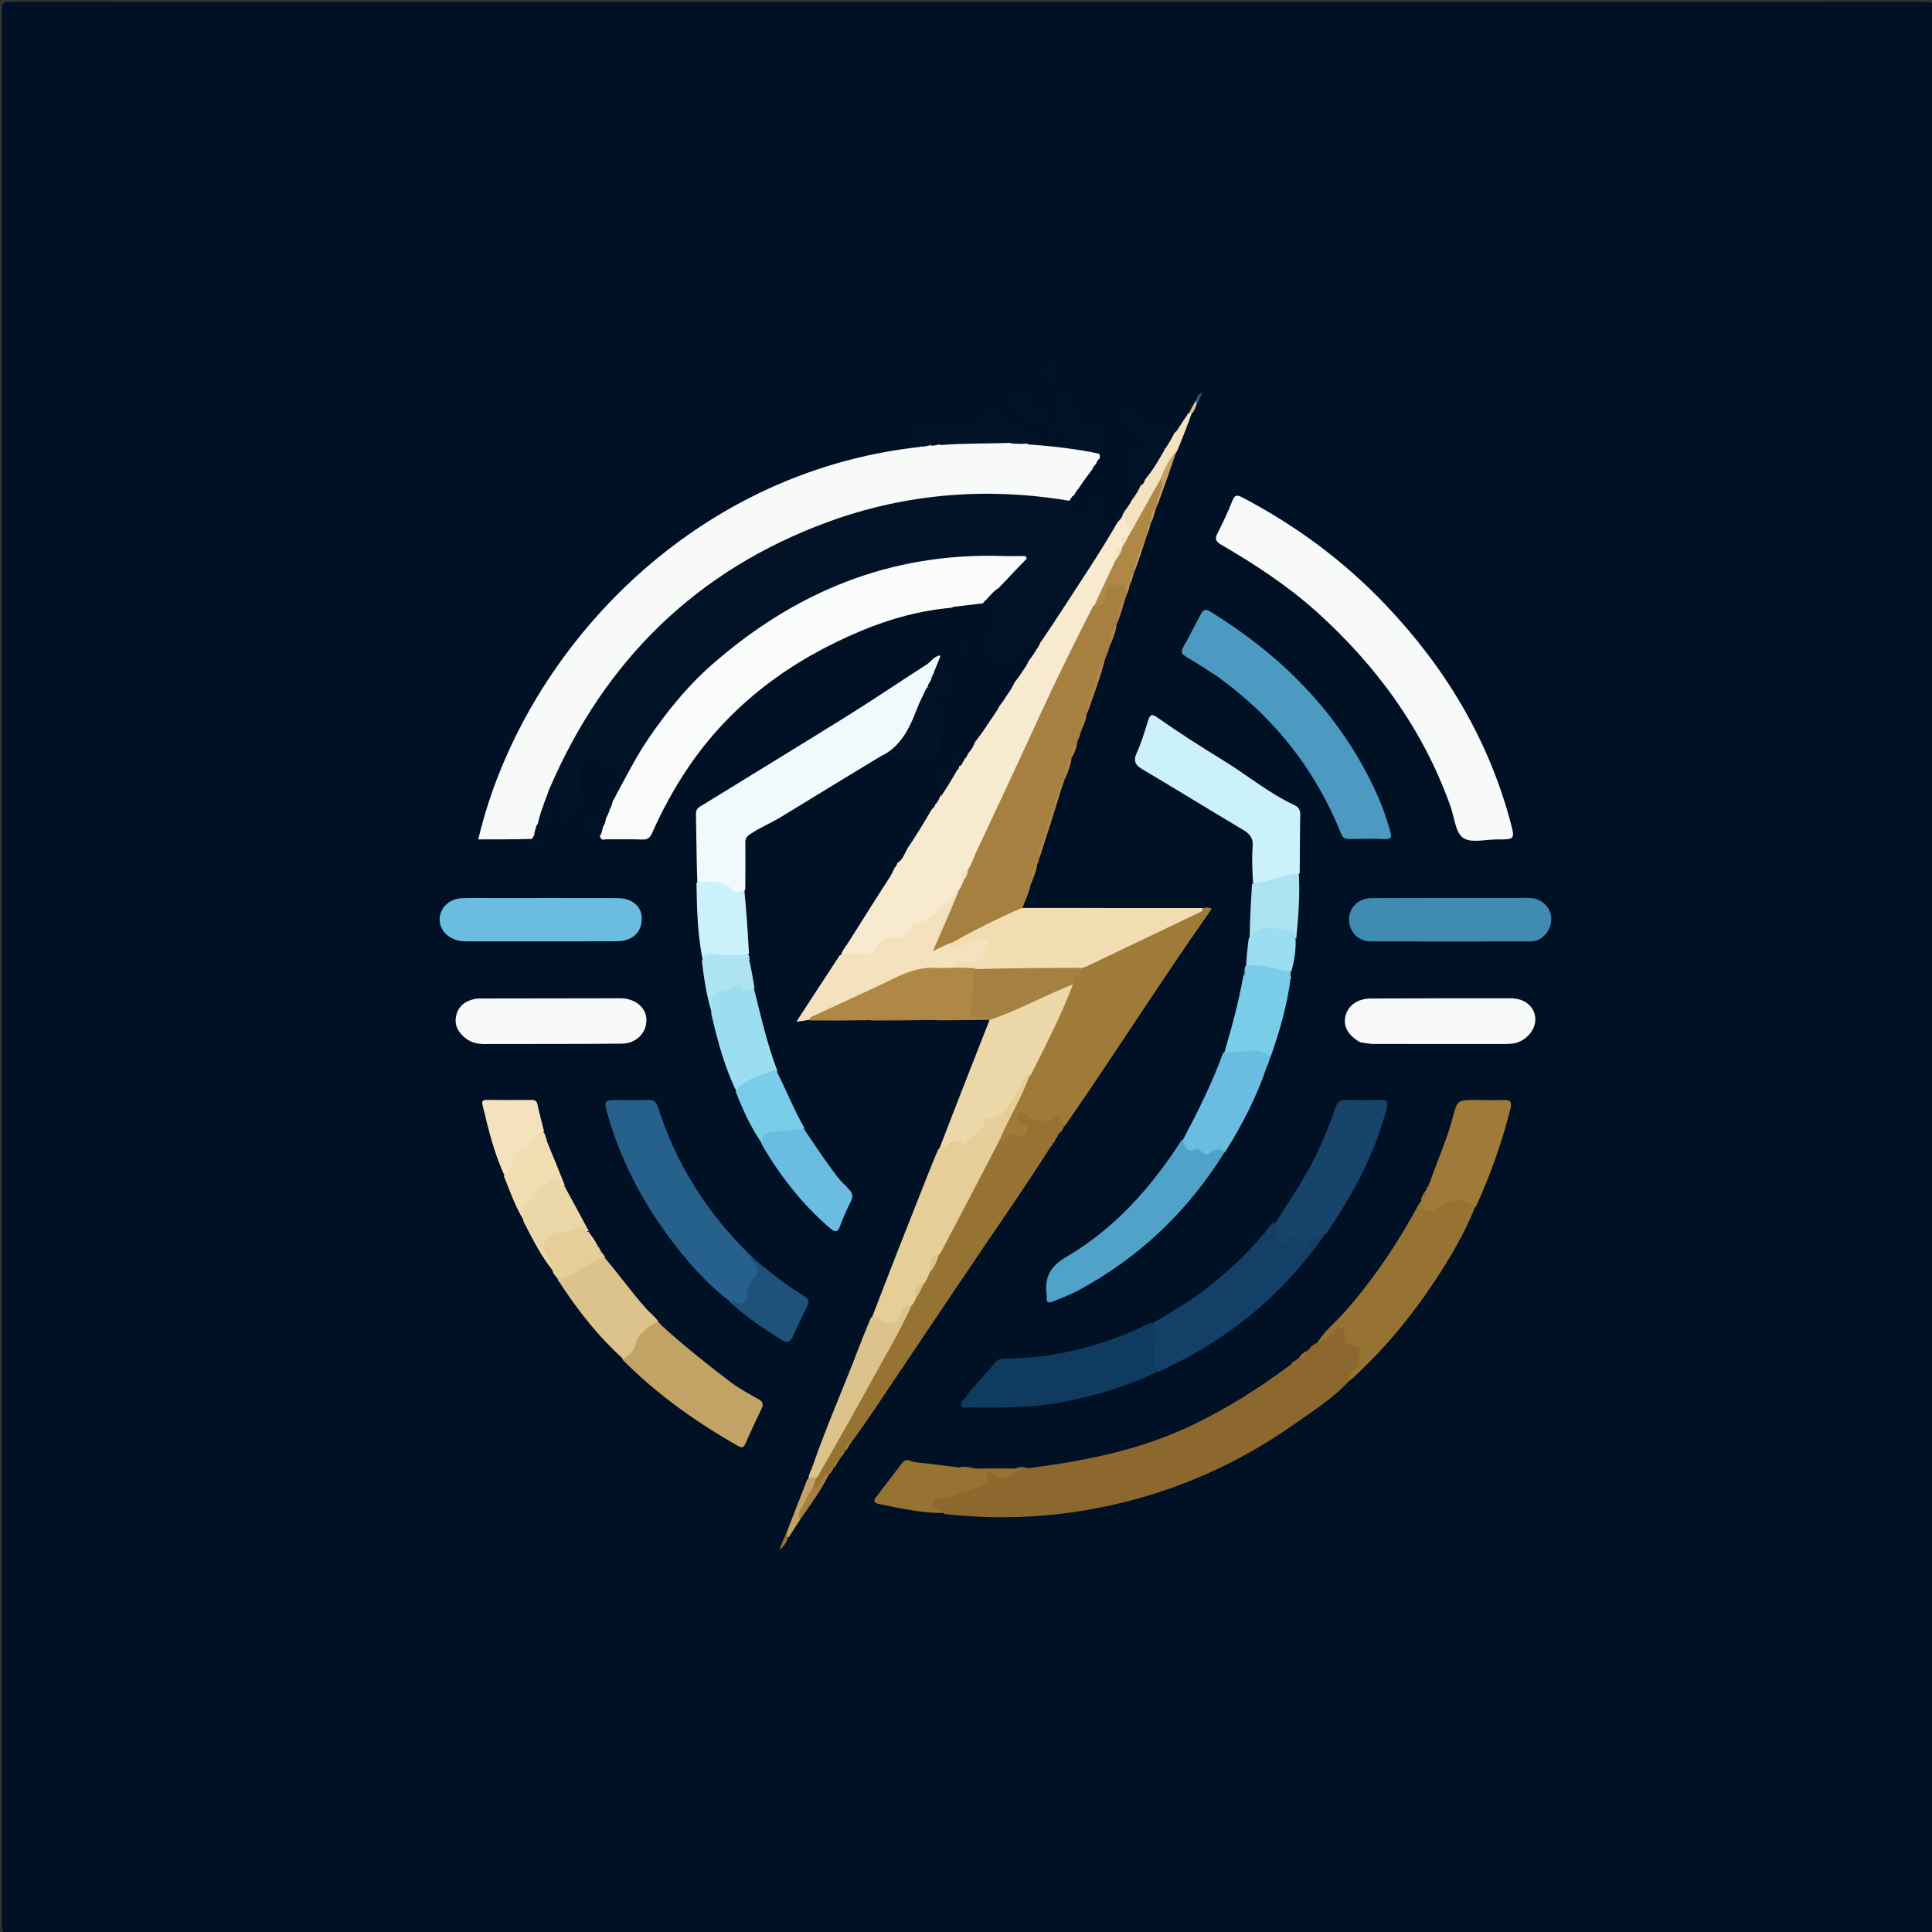 <svg version="1.1" id="Layer_1" xmlns="http://www.w3.org/2000/svg" xmlns:xlink="http://www.w3.org/1999/xlink" x="0px" y="0px"
	 width="100%" viewBox="0 0 1024 1024" enable-background="new 0 0 1024 1024" xml:space="preserve">
<rect x="0" y="0" width="1024" height="1024" fill="#333333" stroke="none"/>
<path fill="#011125" opacity="1" stroke="none" 
	d="
M680,1025 
	C454.833,1025 230.167,1024.989 5.5,1025.094 
	C1.751,1025.095 0.906,1024.249 0.907,1020.5 
	C1.007,682.167 1.007,343.833 0.907,5.5 
	C0.906,1.751 1.751,0.906 5.5,0.907 
	C343.833,1.007 682.167,1.007 1020.5,0.907 
	C1024.249,0.906 1025.094,1.751 1025.093,5.5 
	C1024.993,343.833 1024.993,682.167 1025.093,1020.5 
	C1025.094,1024.249 1024.25,1025.099 1020.5,1025.095 
	C907.167,1024.979 793.833,1025 680,1025 
z"/>
<path fill="#031327" opacity="1" stroke="none" 
	d="
M326.646,421.487 
	C324.297,419.434 323.29,417.797 326.041,414.969 
	C329.339,411.577 327.703,410.008 324.101,406.904 
	C320.091,403.448 316.098,402.831 311.307,402.916 
	C308.117,402.973 306.915,403.926 306.934,407.221 
	C306.975,414.167 307.441,421.129 306.079,428.056 
	C305.466,431.18 304.354,433.757 301.027,433.675 
	C297.358,433.585 295.39,431.34 295.97,427.359 
	C296.16,426.057 296.117,424.692 295.971,423.378 
	C295.781,421.666 296.935,419.326 294.84,418.421 
	C292.965,417.61 292.658,420.679 290.571,420.939 
	C288.585,418.385 290.296,416.184 291.252,413.997 
	C302.62,387.995 317.862,364.538 336.743,343.303 
	C358.084,319.302 383.465,300.803 411.917,286.299 
	C439.75,272.111 469.553,264.735 500.45,261.625 
	C519.371,259.72 538.349,259.701 557.217,262.647 
	C560.286,263.126 563.601,262.922 566.534,265.344 
	C567.228,268.842 565.675,269.316 562.942,268.519 
	C561.299,268.04 558.827,266.956 558.4,269.511 
	C557.987,271.976 560.528,271.831 562.351,272.025 
	C564.152,272.217 565.923,272.813 567.723,272.891 
	C571.769,273.067 575.797,273.225 577.244,267.973 
	C577.978,265.307 580.399,264.56 582.887,265.116 
	C585.946,265.8 585.709,268.657 585.438,270.728 
	C584.825,275.431 586.792,277.232 591.642,277.023 
	C593.316,278.704 592.404,280.223 591.572,281.612 
	C583.676,294.8 574.654,307.264 566.62,320.365 
	C566.099,321.214 565.282,321.822 563.932,322.169 
	C562.205,321.578 560.896,320.77 559.472,320.373 
	C556.588,319.568 554.811,320.564 555.176,323.816 
	C555.757,328.998 553.824,332.928 549.49,335.692 
	C548.334,336.429 547.38,337.246 546.722,338.466 
	C544.941,341.771 544.097,345.953 538.712,345.484 
	C537.101,345.344 537.153,347.676 536.932,349.158 
	C536.601,351.385 535.309,352.89 532.973,352.87 
	C530.646,352.849 529.232,351.347 529.092,349.104 
	C528.931,346.547 528.089,344.985 525.28,344.966 
	C523.003,344.95 522.127,343.605 521.993,341.436 
	C521.844,339.017 522.902,337.308 525.199,337.235 
	C528.77,337.122 529.07,335.137 529.042,332.311 
	C528.983,326.517 528.428,320.655 530.5,315.036 
	C530.909,313.928 530.555,313.106 529.431,312.218 
	C528.228,309.396 530.368,308.153 531.729,306.647 
	C534.496,303.584 537.673,300.896 541.002,296.941 
	C533.614,296.624 527.173,295.179 520.611,295.607 
	C504.336,296.668 488.177,298.235 472.273,302.411 
	C448.335,308.696 426.414,318.945 405.684,332.415 
	C380.556,348.743 360.142,369.533 343.511,394.256 
	C338.581,401.584 334.892,409.639 330.249,417.14 
	C329.298,418.678 328.862,420.569 326.646,421.487 
z"/>
<path fill="#F8FAFA" opacity="1" stroke="none" 
	d="
M566.817,265.424 
	C523.248,258.095 480.228,261.5 438.967,276.588 
	C369.253,302.08 320.245,350.191 291.056,418.453 
	C290.795,419.065 290.544,419.681 290.26,420.65 
	C289.493,422.767 288.755,424.531 288.026,426.652 
	C287.851,430.386 287.624,433.749 284.986,436.696 
	C284.408,437.385 284.18,437.906 283.99,438.718 
	C283.936,440.188 284.166,441.425 283.132,442.715 
	C282.584,443.423 282.316,443.905 281.992,444.644 
	C272.489,444.9 263.042,444.9 253.491,444.9 
	C276.33,347.957 364.152,250.422 487.574,236.888 
	C489.309,235.634 490.876,235.075 492.974,234.685 
	C494.837,234.287 496.29,234.356 498.193,234.437 
	C510.246,232.422 521.955,233.327 534.083,233.173 
	C537.774,233.902 541.182,233.082 544.799,234.328 
	C548.266,233.776 551.232,234.398 554.047,235.252 
	C556.512,236 558.918,235.901 561.388,235.943 
	C568.65,236.065 575.544,238.015 582.691,240.622 
	C583,241.356 582.972,241.802 582.879,242.589 
	C582.878,244.427 582.328,245.619 580.772,246.276 
	C580.48,246.094 580.231,246.262 580.212,246.411 
	C580.602,247.578 579.748,248.021 578.963,248.751 
	C576.474,251.946 574.272,255.016 571.982,258.407 
	C571.346,260.205 570.61,261.557 569.065,262.736 
	C568.429,262.919 568.183,263.084 567.994,263.639 
	C567.775,264.136 567.588,264.393 567.228,264.816 
	C567.071,264.995 566.806,265.243 566.817,265.424 
z"/>
<path fill="#FAFCFC" opacity="1" stroke="none" 
	d="
M326.302,421.845 
	C331.959,411.421 337.157,401.024 343.742,391.389 
	C353.359,377.317 363.993,364.08 376.755,352.807 
	C420.935,313.785 471.966,292.727 531.591,294.696 
	C535.558,294.827 539.533,294.713 543.504,294.713 
	C543.752,295.141 544,295.568 544.247,295.995 
	C539.294,301.138 534.34,306.281 529.265,311.73 
	C526.675,313.191 525.14,315.436 523.028,317.462 
	C522.646,318.634 522.38,319.493 520.996,319.785 
	C515.632,320.419 510.594,320.974 505.168,321.68 
	C504.696,322.004 504.612,322.178 504.35,322.122 
	C487.645,323.574 471.738,327.974 456.517,334.327 
	C419.082,349.952 387.442,373.135 364.494,407.173 
	C357.142,418.076 350.937,429.625 345.573,441.609 
	C344.442,444.136 343.196,445.057 340.419,444.956 
	C334.107,444.725 327.78,444.944 321.461,444.838 
	C320.351,444.819 318.74,445.8 318.072,443.444 
	C317.907,441.332 318.059,439.739 319.664,438.263 
	C320.246,437.214 320.599,436.428 320.932,435.318 
	C320.834,434.802 320.757,434.61 320.936,434.246 
	C321.839,432.627 322.485,431.181 323.122,429.386 
	C322.683,427.215 323.027,425.648 324.914,424.287 
	C325.588,423.435 325.957,422.785 326.302,421.845 
z"/>
<path fill="#F8FAFA" opacity="1" stroke="none" 
	d="
M697.788,324.196 
	C682.17,310.253 665.044,299.048 647.318,288.739 
	C644.382,287.032 643.76,285.677 645.302,282.644 
	C648.166,277.013 650.896,271.285 653.198,265.408 
	C654.52,262.032 655.966,262.337 658.6,263.719 
	C687.001,278.617 712.421,297.436 734.541,320.721 
	C765.82,353.648 788.679,391.382 800.517,435.461 
	C803.058,444.92 802.974,444.967 793.482,444.923 
	C787.33,444.894 779.629,446.991 775.467,444.075 
	C771.381,441.212 770.871,433.223 768.825,427.471 
	C754.376,386.845 729.865,353.131 697.788,324.196 
z"/>
<path fill="#8C682E" opacity="1" stroke="none" 
	d="
M537.19,778.693 
	C539.178,777.642 541.243,777.217 543.704,777.866 
	C544.176,778.155 544.353,778.267 544.772,778.176 
	C575.198,774.376 604.723,768.447 632.414,755.102 
	C650.342,746.461 667.045,735.99 683.189,723.956 
	C684.53,723.586 685.027,722.738 685.757,721.71 
	C686.11,721.389 686.249,721.269 686.652,721.068 
	C687.167,720.783 687.412,720.573 687.827,720.187 
	C688.002,720.018 687.998,719.998 688.007,720.002 
	C689.724,719.059 691.295,717.941 692.744,716.161 
	C692.947,715.908 692.989,715.966 692.954,715.971 
	C693.193,715.785 693.445,715.567 693.825,715.122 
	C693.974,714.921 693.989,714.988 693.955,714.982 
	C694.202,714.782 694.453,714.556 694.825,714.091 
	C695.042,713.554 695.221,713.302 695.744,713.063 
	C696.414,712.541 697.043,712.527 697.763,712.069 
	C697.942,711.832 697.862,711.916 697.826,711.87 
	C700.592,709.276 703.58,706.944 706.339,704.34 
	C709.606,701.256 712.371,701.77 713.81,706.096 
	C714.821,709.135 716.319,711.029 719.223,712.556 
	C723.254,714.675 723.091,723.826 719.072,726.894 
	C717.39,728.178 716.393,729.733 715.193,731.764 
	C706.553,741.232 696.049,747.744 686.02,754.819 
	C652.607,778.389 615.666,793.635 575.385,800.458 
	C550.693,804.64 525.791,805.252 500.509,802.443 
	C499.335,801.238 498.076,801.232 496.979,801.09 
	C494.395,800.756 492.964,799.378 493.068,796.829 
	C493.185,793.967 495.286,793.084 497.773,792.558 
	C504.733,791.088 511.599,789.328 518.089,786.258 
	C520.194,785.262 521.516,784.557 521.552,781.72 
	C521.598,778.081 524.562,778.646 526.671,779.789 
	C530.29,781.749 533.65,781.527 537.098,779.611 
	C537.679,779.288 538.107,779.106 537.5,779.382 
	C537.475,779.393 537.322,779.125 537.19,778.693 
z"/>
<path fill="#F7EACE" opacity="1" stroke="none" 
	d="
M563.446,322.54 
	C573.163,307.469 583.055,292.927 591.994,277.386 
	C592.05,277.031 592.005,277.011 592.018,277.032 
	C592.964,275.949 592.835,274.054 594.996,273.557 
	C598.854,274.867 599.179,278.018 599.769,281.428 
	C599.873,282.555 599.72,283.267 599.134,284.207 
	C597.896,285.508 595.963,285.699 595.952,288.013 
	C595.863,288.561 595.813,288.778 595.638,289.31 
	C594.267,291.948 592.077,293.862 592.323,297.207 
	C589.482,305.693 584.768,312.923 581.176,321.093 
	C563.686,354.584 548.633,388.827 532.676,422.64 
	C527.999,432.552 524.036,442.801 518.485,452.681 
	C517.747,453.665 517.164,454.339 517.01,455.597 
	C516.597,458.036 515.758,459.904 513.925,461.617 
	C511.862,462.729 509.874,463.515 511.193,466.54 
	C511.413,468.469 511.213,469.96 509.964,471.551 
	C509.163,472.24 508.213,472.372 508.041,472.879 
	C506.113,478.602 499.784,480.203 496.832,484.954 
	C495.836,486.558 494.094,487.296 492.505,488.203 
	C488.25,490.632 483.368,492.036 480.436,496.564 
	C479.097,498.632 476.356,498.594 474.02,498.57 
	C470.391,498.533 467.65,499.932 465.677,503.017 
	C463.358,506.644 459.924,508.02 455.795,507.042 
	C452.525,506.268 449.176,508.156 445.662,506.323 
	C446.282,504.522 447.239,502.917 448.479,501.116 
	C449.375,500.63 449.493,500.047 449.809,499.242 
	C457.179,487.614 464.286,476.166 471.631,464.873 
	C472.516,463.512 473.094,462.047 474.024,460.357 
	C473.221,458.387 474.849,458.202 475.786,457.251 
	C478.76,455.422 479.355,452.321 481.06,449.627 
	C484.174,441.648 489.32,435.279 494.138,428.541 
	C494.496,428.591 494.529,428.509 494.561,428.479 
	C494.291,427.465 495.156,427.055 495.809,426.225 
	C496.031,426.018 495.996,426.004 496.009,426.019 
	C496.889,424.974 496.992,423.538 498.122,422.416 
	C498.328,422.25 498.2,422.111 498.259,422.184 
	C500.356,417.106 502.94,412.222 507.329,408.144 
	C507.94,407.691 508.192,407.3 508.319,406.699 
	C508.115,406.298 508.035,406.108 508.118,406.181 
	C509.991,406.01 509.928,404.097 511.097,402.841 
	C511.346,401.286 511.944,400.259 513.15,399.266 
	C514.307,397.984 515.115,396.801 515.967,395.309 
	C515.926,394.791 515.841,394.582 516.066,394.508 
	C516.377,394.643 516.553,394.551 516.585,394.457 
	C516.354,394.155 516.264,393.945 516.348,393.734 
	C516.433,393.521 516.519,393.414 516.847,393.224 
	C519.054,390.348 521.022,387.662 523.055,384.648 
	C523.3,383.536 523.714,382.904 524.554,382.21 
	C525.72,380.668 526.689,379.34 527.746,377.668 
	C527.744,376.006 528.264,375.029 529.742,374.22 
	C531.302,372.201 532.574,370.388 533.908,368.242 
	C535.217,365.737 534.836,362.622 538.069,361.278 
	C540.265,358.428 542.131,355.711 544.062,352.667 
	C544.377,351.68 544.476,350.962 545.218,350.26 
	C546.713,348.45 547.866,346.736 549.08,344.714 
	C549.735,342.978 549.817,341.257 551.698,340.204 
	C555.747,334.284 559.537,328.582 563.446,322.54 
z"/>
<path fill="#A68040" opacity="1" stroke="none" 
	d="
M516.699,453.205 
	C528.364,428.257 539.962,403.58 551.314,378.79 
	C560.177,359.433 569.629,340.37 579.454,321.122 
	C582.431,319.637 584.08,317.634 584.554,314.566 
	C585.015,311.582 586.566,309.256 589.761,308.761 
	C592.946,308.268 596.075,308.351 597.817,312.297 
	C597.796,313.288 597.66,313.837 597.24,314.74 
	C597.035,315.113 597.142,315.575 597.052,315.794 
	C594.547,320.186 593.862,324.944 592.269,329.794 
	C592.12,330.141 592.102,330.037 592.154,330.038 
	C590.402,333.784 589.357,337.781 588.192,342.15 
	C588.084,342.526 588.223,342.769 588.13,342.873 
	C587.246,343.665 587.606,344.647 587.213,345.764 
	C587.028,346.044 586.996,346.005 587.021,346.008 
	C586.545,346.422 586.506,347.037 586.235,347.874 
	C586.123,348.15 586.119,348.049 586.168,348.059 
	C582.402,357.667 579.272,367.494 576.251,377.766 
	C576.08,378.116 576.057,378.029 576.102,378.024 
	C574.954,380.753 573.51,383.407 573.232,386.827 
	C573.046,387.157 573.073,387.619 572.977,387.829 
	C572.152,389.244 571.846,390.63 571.152,392.224 
	C571.075,392.564 571.26,392.721 571.199,392.827 
	C569.563,395.209 569.409,397.996 568.302,400.833 
	C568.172,401.179 568.132,401.073 568.188,401.068 
	C566.354,404.78 565.375,408.805 564.185,413.172 
	C564.08,413.55 564.242,413.763 564.155,413.865 
	C561.412,419.635 559.562,425.597 557.827,431.583 
	C555.63,439.166 552.792,446.544 550.781,454.552 
	C550.718,455.495 550.628,456.059 550.323,456.819 
	C548.402,460.684 547.352,464.564 546.23,468.812 
	C545.524,473.149 543.502,476.648 542.134,480.754 
	C541.334,483.102 539.421,483.505 537.817,484.287 
	C526.799,489.662 515.886,495.246 504.602,500.927 
	C502.031,502.181 499.851,503.39 497.515,504.248 
	C496.43,504.647 495.226,505.034 494.233,504.111 
	C493.192,503.145 493.591,501.863 494.08,500.871 
	C497.667,493.595 500.433,485.925 504.36,478.833 
	C505.703,476.408 506.069,473.395 508.682,471.259 
	C509.525,469.669 510.115,468.362 510.784,466.699 
	C510.62,464.401 511.362,462.82 512.943,461.267 
	C514.104,459.282 514.977,457.469 515.882,455.315 
	C515.983,454.405 516.167,453.882 516.699,453.205 
z"/>
<path fill="#F0F9FB" opacity="1" stroke="none" 
	d="
M369.602,467.587 
	C369.14,455.378 369.137,443.388 368.867,431.403 
	C368.796,428.267 371.043,427.511 372.91,426.359 
	C398.402,410.635 424.005,395.089 449.415,379.234 
	C463.527,370.428 477.304,361.086 491.304,352.097 
	C493.477,350.702 494.798,348.143 497.927,347.444 
	C498.28,347.252 498.219,347.678 498.425,347.74 
	C497.429,350.506 496.227,353.209 494.982,356.314 
	C495.138,358.233 494.287,359.349 493.263,360.744 
	C492.582,361.793 492.134,362.586 491.584,363.711 
	C493.259,365.104 491.981,366.368 491.52,367.333 
	C488.221,374.235 484.985,381.17 482.074,388.239 
	C479.266,395.059 473.501,398.085 466.897,400.763 
	C449.089,411.515 431.658,422.2 414.208,432.854 
	C408.724,436.202 402.73,438.621 397.385,442.272 
	C395.609,443.485 395.022,444.558 395.047,446.572 
	C395.146,454.735 395.091,462.9 395.009,471.526 
	C393.353,473.776 391.025,474.97 389.203,473.605 
	C383.421,469.271 376.463,469.403 369.602,467.587 
z"/>
<path fill="#9F7A39" opacity="1" stroke="none" 
	d="
M637.517,481.492 
	C639.12,480.831 640.404,480.813 642.316,481.604 
	C615.563,519.523 590.897,558.651 564.331,596.885 
	C561.75,594.291 559.45,593.473 555.571,594.903 
	C551.197,596.514 546.331,596.106 541.881,591.273 
	C542.217,594.4 543.942,594.997 544.78,596.161 
	C546.69,598.818 544.983,604.071 542.134,603.465 
	C537.617,602.505 534.366,605.412 530.092,605.422 
	C528.109,602.657 529.654,600.456 530.708,598.29 
	C535.251,588.948 540.045,579.732 544.759,570.058 
	C552.7,554.083 560.406,538.411 567.445,522.033 
	C567.224,517.929 570.267,515.965 572.208,512.989 
	C586.266,505.399 600.276,498.461 614.449,491.881 
	C621.981,488.383 629.153,484.037 637.517,481.492 
z"/>
<path fill="#4C9AC2" opacity="1" stroke="none" 
	d="
M644.733,358.187 
	C639.225,354.701 634.1,351.278 628.798,348.153 
	C626.555,346.832 625.581,345.781 627.059,343.162 
	C630.33,337.363 633.336,331.415 636.454,325.531 
	C637.649,323.276 638.873,322.525 641.518,324.157 
	C678.622,347.057 708.502,376.668 727.658,416.319 
	C731.432,424.131 734.519,432.207 736.852,440.573 
	C737.607,443.281 737.671,444.901 733.927,444.727 
	C727.776,444.442 721.6,444.638 715.435,444.698 
	C713.3,444.719 711.863,444.43 710.874,441.968 
	C697.105,407.689 675.076,379.867 644.733,358.187 
z"/>
<path fill="#967233" opacity="1" stroke="none" 
	d="
M529.247,604.91 
	C530.967,604.996 532.234,604.991 533.141,603.667 
	C534.886,601.12 536.965,600.092 539.813,602.198 
	C542.12,603.905 542.961,601.787 544.055,600.41 
	C545.482,598.615 544.728,597.408 543.029,596.405 
	C542.462,596.069 541.983,595.584 541.418,595.246 
	C539.728,594.234 538.055,592.955 539.87,591.014 
	C541.557,589.21 543.319,589.978 544.917,591.762 
	C546.989,594.074 554.133,594.9 556.804,593.363 
	C561.281,590.789 562.039,591.1 564.035,596.7 
	C564.055,597.076 564.025,597.032 564.05,597.033 
	C563.17,597.648 562.823,598.639 562.212,599.824 
	C562.057,600.091 562.021,600.026 562.058,600.025 
	C561.811,600.213 561.554,600.434 561.18,600.895 
	C561.04,601.108 561.038,601.022 561.081,601.025 
	C560.577,601.389 560.507,601.99 560.186,602.79 
	C560.016,603.03 559.999,603 560.015,603.007 
	C559.188,603.671 558.812,604.633 558.207,605.812 
	C558.045,606.072 558.014,606.003 558.046,606.022 
	C557.595,606.386 557.229,606.825 556.952,607.666 
	C545.364,626.034 533.141,643.65 521.104,661.393 
	C501.404,690.43 481.931,719.622 462.341,748.734 
	C459.186,753.423 455.919,758.036 452.419,762.85 
	C451.647,763.377 451.504,763.919 451.163,764.653 
	C450.953,764.841 450.983,764.943 450.931,764.954 
	C449.928,766.073 448.894,767.123 448.208,768.799 
	C448.037,769.062 448.009,769 448.038,769.016 
	C447.19,769.653 446.818,770.616 446.195,771.778 
	C446.014,772.025 445.996,772.002 446.011,772.003 
	C445.736,772.25 445.482,772.526 445.155,773.095 
	C444.865,773.831 444.677,774.304 444.254,774.889 
	C443.217,775.67 442.807,776.592 442.189,777.737 
	C441.994,777.968 442.007,778.001 441.989,777.999 
	C441.211,778.688 440.806,779.603 440.181,780.73 
	C439.982,780.953 440.007,780.994 439.984,780.989 
	C437.764,782.625 436.642,785.06 435.345,787.343 
	C434.318,789.152 433.225,790.377 430.847,788.54 
	C429.717,786.329 430.932,784.853 431.8,782.93 
	C447.148,754.76 463.118,727.36 478.13,699.429 
	C479.544,696.798 480.797,694.081 482.664,691.301 
	C483.461,689.751 484.198,688.57 484.905,686.984 
	C486.141,684.417 487.603,682.375 488.902,679.845 
	C490.079,677.737 490.728,675.753 491.964,673.67 
	C494.474,670.951 495.242,667.694 496.894,664.504 
	C506.457,646.576 515.525,628.795 524.794,611.119 
	C525.938,608.938 526.635,606.432 529.247,604.91 
z"/>
<path fill="#26618C" opacity="1" stroke="none" 
	d="
M387.347,690.169 
	C374.38,680.364 364.057,668.427 354.641,655.763 
	C339.94,635.992 328.782,614.353 322.013,590.559 
	C319.955,583.324 320.117,583.042 327.667,583.04 
	C332.991,583.038 338.32,583.17 343.638,582.989 
	C346.477,582.893 347.864,584.075 348.685,586.661 
	C358.176,616.574 374.385,642.339 396.924,664.566 
	C403.246,669.827 404.545,675.23 398.843,681.54 
	C397.783,682.713 397.889,684.683 397.499,686.299 
	C396.072,692.203 393.128,693.371 387.347,690.169 
z"/>
<path fill="#CBF1FB" opacity="1" stroke="none" 
	d="
M664.148,468.308 
	C663.789,461.614 663.4,455.111 663.93,448.683 
	C664.31,444.084 662.367,441.913 658.735,439.758 
	C641.01,429.243 623.496,418.37 605.745,407.9 
	C601.702,405.515 600.478,403.401 602.565,398.857 
	C605.048,393.45 606.72,387.653 608.508,381.951 
	C609.394,379.127 610.177,378.012 613.148,380.1 
	C624.654,388.185 636.541,395.812 648.484,403.11 
	C661.084,410.809 672.5,420.414 685.974,426.667 
	C688.415,427.8 689.212,429.407 689.155,432.11 
	C688.944,442.089 689.001,452.073 688.88,462.517 
	C688.584,463.223 688.401,463.599 688.128,463.68 
	C680.393,465.961 672.898,469.425 664.148,468.308 
z"/>
<path fill="#F2DDB2" opacity="1" stroke="none" 
	d="
M637.37,481.282 
	C637.852,482.481 637.075,482.961 636.116,483.42 
	C616.101,492.984 596.099,502.576 576.085,512.142 
	C575.348,512.495 574.518,512.651 573.369,512.978 
	C571.299,514.693 569.136,514.896 566.95,514.897 
	C550.794,514.901 534.636,515.126 518.011,514.715 
	C514.471,514.763 511.388,515.151 507.971,514.066 
	C505.918,512.776 505.644,511.202 506.51,509.567 
	C507.526,507.649 509.489,507.613 511.317,507.824 
	C514.881,508.235 518.375,508.625 520.317,504.616 
	C520.938,503.333 522.308,501.965 521.106,500.565 
	C520.04,499.324 518.316,499.779 516.875,500.109 
	C514.937,500.552 513.245,501.8 511.277,502.101 
	C508.556,502.517 505.653,503.396 503.74,500.08 
	C516.158,493.194 528.515,486.783 541.691,481.231 
	C557.337,481.163 572.647,481.248 587.956,481.274 
	C604.275,481.302 620.593,481.275 637.37,481.282 
z"/>
<path fill="#967233" opacity="1" stroke="none" 
	d="
M715.286,731.953 
	C715.394,729.542 715.581,727.359 718.469,725.607 
	C721.651,723.676 719.975,719.259 720.56,716.004 
	C720.917,714.02 718.371,713.03 716.165,712.957 
	C713.492,712.867 712.991,711.059 712.987,708.835 
	C712.984,706.768 712.577,704.516 710.644,703.672 
	C708.372,702.679 707.951,705.429 706.63,706.452 
	C704.069,708.436 701.243,710.078 698.158,711.844 
	C701.883,705.5 707.867,700.88 712.786,695.288 
	C728.376,677.566 741.369,658.136 752.626,637.112 
	C757.266,641.133 757.979,641.183 762.983,637.63 
	C768.81,633.493 777.437,634.219 781.917,639.598 
	C776.278,653.691 768.765,666.399 760.614,678.739 
	C747.74,698.229 732.92,716.088 715.286,731.953 
z"/>
<path fill="#E6CE98" opacity="1" stroke="none" 
	d="
M529.714,604.49 
	C519.218,624.731 508.826,644.618 498.19,664.741 
	C494.357,666.645 494.693,670.542 493.156,673.719 
	C492.265,675.892 491.389,677.73 490.258,679.785 
	C488.169,681.804 485.731,683.229 486.041,686.692 
	C485.516,688.198 484.98,689.376 484.202,690.77 
	C481.948,693.108 480.042,695.186 478.644,697.917 
	C475.417,704.219 468.492,704.357 462.174,698.304 
	C471.764,673.143 481.594,648.277 491.439,623.416 
	C493.276,618.778 495.175,614.163 497.242,609.28 
	C501.085,605.65 504.526,602.923 510.387,603.438 
	C513.878,603.745 517.444,600.031 519.246,596.392 
	C520.535,593.791 522.256,592.472 524.846,591.26 
	C529.161,589.241 533.209,586.59 535.207,581.779 
	C536.547,578.552 538.756,575.777 540.429,572.707 
	C541.457,570.819 542.917,569.074 545.842,569.807 
	C542.151,579.904 536.889,589.144 532.263,598.693 
	C531.396,600.481 530.631,602.319 529.714,604.49 
z"/>
<path fill="#103B61" opacity="1" stroke="none" 
	d="
M614.129,726.644 
	C597.906,734.725 580.954,739.622 563.462,743.048 
	C547.19,746.235 530.806,746.231 514.374,745.961 
	C512.67,745.933 510.316,746.874 509.411,744.813 
	C508.623,743.019 510.844,742.096 511.72,740.768 
	C516.13,734.082 522.301,728.881 527.068,722.503 
	C528.781,720.21 531.115,720.005 533.718,719.997 
	C543.174,719.965 552.524,719.095 561.861,717.335 
	C578.125,714.269 593.575,708.985 608.43,701.806 
	C609.024,701.518 609.661,701.318 610.639,701.039 
	C613.577,702.93 613.402,705.492 613.458,708.462 
	C613.568,714.401 611.218,720.507 614.129,726.644 
z"/>
<path fill="#143F66" opacity="1" stroke="none" 
	d="
M614.348,726.937 
	C611.131,724.175 610.695,721.403 611.377,717.069 
	C612.134,712.252 613.137,706.774 611.008,701.367 
	C621.153,695.123 631.386,689.364 640.573,681.994 
	C652.735,672.237 664.166,661.735 673.597,649.218 
	C673.973,648.718 674.635,648.433 675.492,647.969 
	C679.194,648.243 678.653,650.854 678.717,653.031 
	C678.828,656.805 679.913,657.651 683.064,655.692 
	C685.499,654.178 687.555,653.488 689.72,655.781 
	C691.108,657.251 692.172,656.805 693.505,655.609 
	C696.012,653.361 698.989,652.619 702.551,653.74 
	C682.706,682.552 657.174,704.922 626.217,721.094 
	C622.409,723.083 618.544,724.962 614.348,726.937 
z"/>
<path fill="#F8FAFA" opacity="1" stroke="none" 
	d="
M259.232,553.348 
	C254.344,553.55 250.1,553.062 246.521,550.107 
	C242.807,547.04 240.663,543.304 241.793,538.312 
	C242.969,533.117 246.656,530.56 251.539,529.495 
	C253.14,529.146 254.85,529.23 256.51,529.227 
	C280.156,529.18 303.802,529.153 327.449,529.121 
	C328.115,529.121 328.782,529.1 329.447,529.122 
	C337.042,529.367 342.666,534.306 342.627,540.691 
	C342.585,547.516 337.198,553.076 329.637,553.15 
	C306.327,553.379 283.013,553.305 259.232,553.348 
z"/>
<path fill="#F8FAFA" opacity="1" stroke="none" 
	d="
M720.917,552.429 
	C714.169,548.532 711.657,543.653 713.246,538.007 
	C714.712,532.798 719.82,529.264 726.383,529.239 
	C751.173,529.145 775.963,529.092 800.754,529.118 
	C808.112,529.125 813.303,533.465 813.74,539.593 
	C814.166,545.571 809.053,551.743 802.526,552.982 
	C800.907,553.289 799.22,553.333 797.563,553.334 
	C774.437,553.352 751.31,553.362 728.184,553.307 
	C725.876,553.301 723.569,552.859 720.917,552.429 
z"/>
<path fill="#3F8BB2" opacity="1" stroke="none" 
	d="
M803.946,475.918 
	C806.932,475.935 809.452,475.744 811.921,476.015 
	C817.978,476.678 822.42,481.751 822.206,487.493 
	C821.977,493.632 817.24,498.934 811.25,498.96 
	C782.953,499.08 754.655,499.091 726.358,498.951 
	C719.794,498.918 715.026,493.688 715.008,487.379 
	C714.99,481.02 720.022,476.045 727.053,476.008 
	C749.191,475.893 771.33,475.949 793.469,475.937 
	C796.798,475.935 800.127,475.926 803.946,475.918 
z"/>
<path fill="#6ABDE1" opacity="1" stroke="none" 
	d="
M260.001,475.979 
	C282.654,475.979 304.807,475.935 326.96,476 
	C336.237,476.027 341.398,481.574 339.868,489.587 
	C338.732,495.539 334.045,498.878 326.377,498.911 
	C310.72,498.978 295.063,498.932 279.406,498.938 
	C268.912,498.942 258.418,498.982 247.925,498.944 
	C246.112,498.937 244.242,498.842 242.498,498.398 
	C236.52,496.875 232.623,491.902 233.023,486.572 
	C233.443,480.967 238.209,476.422 244.514,476.077 
	C249.497,475.805 254.504,475.994 260.001,475.979 
z"/>
<path fill="#50A2C9" opacity="1" stroke="none" 
	d="
M649.098,610.642 
	C629.458,642.165 603.667,666.724 571.196,684.132 
	C566.97,686.398 562.396,688.022 557.96,689.886 
	C555.745,690.817 554.432,690.307 554.771,687.588 
	C554.811,687.26 554.814,686.918 554.771,686.591 
	C553.525,677.326 556.226,671.442 565.267,666.139 
	C590.954,651.073 610.355,629.172 626.527,603.944 
	C631.83,608.353 637.432,610.434 644.245,608.256 
	C646.216,607.626 648.167,608.135 649.098,610.642 
z"/>
<path fill="#EBD7A7" opacity="1" stroke="none" 
	d="
M546.361,569.801 
	C543.475,570.288 541.84,571.992 541.144,574.27 
	C539.883,578.4 537.225,582.017 535.084,585.383 
	C533.091,588.515 529.568,592.599 524.555,593.01 
	C523.37,593.107 521.587,593.279 521.64,594.36 
	C521.967,600.948 514.358,600.958 512.503,605.667 
	C512.326,606.115 511.085,606.663 510.946,606.53 
	C505.539,601.356 502.429,608.076 497.829,608.981 
	C506.418,586.462 515.398,563.903 524.337,540.934 
	C524.262,540.276 524.228,540.027 524.45,539.498 
	C536.9,534.332 548.727,528.598 560.826,523.493 
	C563.225,522.481 565.536,520.881 568.701,521.745 
	C562.449,538.257 554.337,553.822 546.361,569.801 
z"/>
<path fill="#17446A" opacity="1" stroke="none" 
	d="
M703.005,653.698 
	C699.166,655 694.711,654.089 692.777,658.948 
	C692.1,660.65 690.55,659.815 689.764,658.422 
	C688.024,655.335 686.555,652.968 683.664,657.792 
	C682.139,660.338 679.351,658.008 677.33,657.63 
	C675.12,657.217 676.408,655.179 677.056,653.977 
	C678.193,651.867 677.275,650.143 676.105,648.121 
	C680.277,641.105 684.934,634.44 689.147,627.504 
	C696.852,614.818 702.969,601.345 707.711,587.289 
	C708.8,584.06 710.296,582.785 713.748,582.942 
	C719.73,583.215 725.742,583.202 731.727,582.953 
	C735.394,582.8 735.797,584.093 734.989,587.304 
	C730.072,606.848 721.328,624.674 710.833,641.724 
	C708.395,645.685 705.755,649.521 703.005,653.698 
z"/>
<path fill="#C3A365" opacity="1" stroke="none" 
	d="
M352.09,703.843 
	C363.52,714.095 375.294,723.5 387.301,732.592 
	C391.888,736.066 397.063,738.792 402.091,741.646 
	C404.489,743.009 404.795,744.348 403.585,746.787 
	C400.629,752.746 397.879,758.811 395.203,764.901 
	C394.284,766.992 393.495,767.711 391.206,766.409 
	C368.974,753.765 348.273,739.083 329.988,720.685 
	C329.125,718.678 330.565,718.026 331.486,717.207 
	C332.738,716.094 334.275,714.974 334.429,713.335 
	C335.004,707.201 339.969,704.732 343.921,701.371 
	C345.327,700.176 346.77,699.781 348.83,700.732 
	C349.186,700.894 349.081,700.975 349.044,700.92 
	C349.201,701.17 349.429,701.445 349.918,701.84 
	C350.142,701.99 350.013,701.999 350.009,701.934 
	C350.202,702.171 350.43,702.446 350.917,702.841 
	C351.141,702.991 351.023,703.021 351.008,702.962 
	C351.224,703.223 351.501,703.498 352.09,703.843 
z"/>
<path fill="#F4E2BE" opacity="1" stroke="none" 
	d="
M503.513,499.817 
	C507.134,502.126 510.483,501.352 513.596,499.568 
	C516.998,497.619 520.407,496.963 523.63,499.325 
	C524.919,500.269 521.45,507.782 519.123,509.173 
	C516.64,510.656 514.029,510.026 511.411,509.325 
	C509.135,508.716 506.941,508.605 506.989,512.397 
	C505.331,515.082 502.784,514.767 500.604,514.529 
	C489.693,513.343 480.244,517.34 470.637,521.813 
	C456.979,528.172 443.988,536.06 429.041,540.522 
	C426.741,540.93 424.802,541.178 422.111,541.523 
	C429.904,529.526 437.385,518.01 445.095,506.31 
	C449.56,505.911 453.66,504.39 458.08,505.808 
	C460.515,506.59 463.03,505.159 464.167,502.559 
	C466.02,498.323 469.236,496.623 473.712,496.998 
	C477.306,497.299 479.75,496.487 481.542,492.627 
	C483.352,488.729 488.749,489.307 492.015,486.691 
	C493.627,485.4 495.959,485.071 496.372,482.524 
	C496.421,482.225 496.651,481.861 496.906,481.705 
	C501.407,478.937 505.155,475.374 508.582,471.032 
	C504.229,481.752 499.523,492.528 494.443,504.159 
	C497.727,502.565 500.45,501.243 503.513,499.817 
z"/>
<path fill="#9F7A39" opacity="1" stroke="none" 
	d="
M782.181,639.721 
	C775.363,634.949 768.557,635.087 762.606,640.366 
	C758.98,643.583 753.95,642.216 752.946,637.339 
	C752.914,636.929 752.944,636.955 752.933,636.955 
	C754.312,635.331 754.954,633.346 755.751,631.05 
	C755.875,630.724 755.912,630.317 756.021,630.144 
	C756.271,629.795 756.412,629.619 756.723,629.15 
	C756.893,628.856 756.907,628.938 756.865,628.934 
	C757.537,628.575 757.492,627.836 757.754,626.89 
	C761.86,615.126 766.885,604.058 769.99,592.272 
	C772.45,582.935 772.696,582.996 782.369,583.013 
	C787.2,583.021 792.038,583.204 796.862,583.015 
	C800.546,582.87 801.497,584.068 800.572,587.702 
	C796.044,605.5 790.002,622.75 782.181,639.721 
z"/>
<path fill="#B08845" opacity="1" stroke="none" 
	d="
M429.151,540.846 
	C428.941,539.028 430.447,538.8 431.591,538.266 
	C446.37,531.367 461.247,524.675 475.923,517.566 
	C482.692,514.286 489.553,512.496 497.065,512.993 
	C500.047,513.19 503.058,512.961 506.518,512.858 
	C510.027,512.882 513.073,512.976 516.57,513.146 
	C518.839,515.045 518.258,517.232 517.913,519.356 
	C517.46,522.149 516.736,524.905 516.736,527.76 
	C516.736,532.696 516.076,538.034 523.433,538.376 
	C524.065,538.405 524.395,539.228 524.431,540.231 
	C524.265,540.578 524.225,540.52 524.26,540.523 
	C515.817,540.639 507.338,540.752 498.391,540.795 
	C485.92,540.231 473.914,540.579 461.475,540.694 
	C450.567,540.902 440.094,540.957 429.151,540.846 
z"/>
<path fill="#6ABDE1" opacity="1" stroke="none" 
	d="
M649.257,610.768 
	C646.797,608.486 644.371,608.788 642.052,610.634 
	C640.172,612.131 638.579,612.216 636.907,610.441 
	C636.099,609.583 634.981,608.68 633.891,609.144 
	C629.019,611.218 628.008,608.023 626.993,604.115 
	C634.886,589.12 642.427,574.228 648.227,558.158 
	C654.948,555.057 661.724,554.561 668.648,555.891 
	C670.8,556.304 672.746,557.224 673.268,560.118 
	C673.142,560.584 673.234,560.839 673.122,560.915 
	C672.876,561.129 672.742,561.267 672.692,561.681 
	C672.642,562.504 672.507,563.052 672.168,563.807 
	C671.843,564.149 671.723,564.283 671.666,564.68 
	C666.237,581.079 658.435,596.09 649.257,610.768 
z"/>
<path fill="#DCC38C" opacity="1" stroke="none" 
	d="
M349.056,700.583 
	C344.884,701.484 337.698,707.795 336.879,711.878 
	C336.099,715.763 333.911,718.348 330.065,720.07 
	C317.339,708.494 306.647,695.078 297.031,680.394 
	C296.629,679.637 296.48,679.157 296.618,678.231 
	C304.481,673.987 310.474,666.302 320.672,666.828 
	C328.209,675.727 334.834,684.984 342.394,693.518 
	C344.488,695.882 347.085,697.707 349.056,700.583 
z"/>
<path fill="#6ABDE1" opacity="1" stroke="none" 
	d="
M427.037,599.8 
	C432.612,607.976 437.916,616.007 443.782,623.675 
	C445.72,626.208 448.099,628.222 450.163,630.57 
	C452.043,632.707 452.164,634.348 450.986,636.75 
	C448.938,640.928 446.968,645.173 445.38,649.54 
	C444.109,653.035 442.821,653.458 439.954,650.988 
	C432.608,644.661 425.905,637.743 419.868,630.172 
	C414.052,622.878 408.743,615.227 403.933,606.886 
	C402.728,603.74 402.936,600.696 405.904,599.807 
	C412.3,597.892 418.853,595.755 426.117,598.289 
	C426.558,598.397 426.52,598.655 426.391,598.64 
	C426.209,599.075 426.38,599.422 427.037,599.8 
z"/>
<path fill="#9BDEF1" opacity="1" stroke="none" 
	d="
M390.193,578.203 
	C383.88,565.17 380.289,551.525 377.008,537.386 
	C376.954,535.658 377.104,534.323 376.864,533.011 
	C375.92,527.849 376.739,526.138 381.444,524.362 
	C384.069,523.371 386.834,522.78 389.376,521.511 
	C390.782,520.809 392.37,520.905 393.649,521.84 
	C395.356,523.089 397.324,523.217 399.563,523.771 
	C403.296,538.596 406.544,553.244 412.043,567.649 
	C410.958,568.74 409.783,569.425 408.504,569.698 
	C401.793,571.125 396.13,574.684 390.193,578.203 
z"/>
<path fill="#7ACDE9" opacity="1" stroke="none" 
	d="
M673.401,560.294 
	C669.035,555.603 663.369,556.898 658.201,557.325 
	C655.274,557.566 652.357,558.004 648.908,557.909 
	C652.885,544.664 656.439,531.208 659.041,517.153 
	C659.582,516.643 660.721,517.127 659.688,515.858 
	C659.515,514.739 659.658,513.718 659.956,512.34 
	C661.232,510.675 662.682,509.52 664.349,509.781 
	C670.932,510.81 677.725,511.027 683.966,514.667 
	C684.098,515.505 684.07,515.937 684.005,516.694 
	C683.984,517.459 684.001,517.901 684.038,518.673 
	C682.161,533.069 678.235,546.619 673.401,560.294 
z"/>
<path fill="#031327" opacity="1" stroke="none" 
	d="
M582.961,240.548 
	C570.806,237.995 558.388,236.49 545.431,235.603 
	C541.99,233.937 538.772,234.611 535.315,234.746 
	C522.957,235.19 510.892,234.873 498.433,235.899 
	C496.513,234.219 495.001,233.377 493.191,235.913 
	C491.572,236.42 490.145,236.671 488.357,236.846 
	C487.779,234.799 488.861,232.102 485.325,231.988 
	C483.501,231.93 482.513,230.805 482.411,229.176 
	C482.293,227.297 483.521,226.007 485.236,225.52 
	C486.644,225.121 488.175,225.03 489.653,225.022 
	C497.477,224.976 505.302,224.986 513.126,225.005 
	C516.888,225.014 520.093,224.267 520.92,219.846 
	C521.397,217.298 523.288,217.088 525.445,216.958 
	C528.046,216.801 528.96,218.069 529.314,220.38 
	C529.728,223.086 531.331,224.009 534.172,224.132 
	C537.433,224.272 541.463,224.121 541.188,229.511 
	C541.09,231.439 543.078,232.729 544.656,232.307 
	C548.261,231.344 551.156,232.769 554.131,234.193 
	C559.197,236.618 563.056,233.652 566.904,231.218 
	C568.432,230.252 568.603,228.052 567.328,226.795 
	C565.959,225.445 563.962,225.519 562.412,226.952 
	C561.963,227.366 561.854,228.141 561.567,228.74 
	C560.87,230.197 559.951,231.452 558.122,230.602 
	C556.585,229.888 556.544,227.744 557.161,227.15 
	C561.617,222.852 558.942,216.977 560.766,212.153 
	C561.212,210.972 560.952,209.361 562.789,209.144 
	C564.325,208.962 565.143,209.888 566.03,211.002 
	C568.247,213.786 570.19,216.667 569.976,220.403 
	C569.807,223.358 571.284,224.143 573.927,224.03 
	C576.247,223.931 578.629,223.832 580.895,224.235 
	C584.415,224.86 585.824,227.434 585.481,230.814 
	C585.156,234.015 583.209,235.286 579.952,235.047 
	C576.912,234.823 573.842,234.999 570.722,235.616 
	C574.509,238.199 580.101,235.328 582.961,240.548 
z"/>
<path fill="#967233" opacity="1" stroke="none" 
	d="
M536.672,778.329 
	C538.046,778.73 538.941,779.062 539.835,779.396 
	C535.176,782.941 530.46,785.289 525.176,780.426 
	C524.605,779.9 523.554,779.874 522.866,780.511 
	C522.034,781.281 522.734,781.986 523.128,782.684 
	C524.799,785.641 523.307,785.919 520.655,787.248 
	C515.361,789.902 509.302,790.09 504.28,793.146 
	C502.557,794.194 500.769,793.912 498.974,793.996 
	C497.013,794.086 494.735,793.673 494.176,796.375 
	C493.627,799.031 495.569,799.735 497.577,800.382 
	C498.341,800.629 498.998,801.208 499.937,801.938 
	C488.481,802.019 477.149,799.424 465.767,797.122 
	C463.037,796.57 462.846,795.436 464.357,793.458 
	C468.991,787.392 473.622,781.323 478.269,775.267 
	C480.406,772.482 482.816,774.716 485.091,774.973 
	C492.752,775.838 500.406,776.77 508.447,777.802 
	C511.375,776.715 513.715,778.203 516.516,778.405 
	C523.322,778.31 529.758,778.285 536.672,778.329 
z"/>
<path fill="#DCC38C" opacity="1" stroke="none" 
	d="
M461.666,698.244 
	C463.21,698.107 464.54,697.767 465.656,698.86 
	C470.083,703.197 476.418,701.613 477.904,695.561 
	C478.673,692.427 481.489,692.584 483.602,691.04 
	C476.949,705.856 468.459,719.933 460.583,734.337 
	C451.741,750.508 442.572,766.502 433.309,782.817 
	C431.824,784.115 430.449,784.75 428.422,784.183 
	C428.576,782.493 429.074,780.991 429.789,779.229 
	C430.485,778.54 430.496,777.929 430.718,777.084 
	C437.91,756.261 446.724,736.387 454.492,716.104 
	C456.749,710.211 459.098,704.354 461.666,698.244 
z"/>
<path fill="#CBF1FB" opacity="1" stroke="none" 
	d="
M369.145,467.736 
	C376.153,466.979 383.096,466.436 388.583,472.004 
	C390.428,473.876 392.311,471.941 394.551,472 
	C395.629,483.035 396.332,494.083 396.998,505.572 
	C391.73,509.258 385.982,507.338 380.467,507.575 
	C377.818,507.689 375.17,507.248 372.479,509.029 
	C369.725,495.463 369.341,481.787 369.145,467.736 
z"/>
<path fill="#1E527B" opacity="1" stroke="none" 
	d="
M387.11,690.406 
	C387.065,689.983 387.143,689.785 387.277,689.737 
	C389.686,688.863 391.777,692.608 394.472,690.019 
	C396.733,687.845 395.404,684.922 396.633,682.597 
	C397.398,681.15 397.533,679.121 398.646,678.151 
	C403.498,673.92 401.898,670.646 397.593,667.428 
	C397.184,667.122 397.214,666.228 397.063,665.23 
	C406.481,672.746 415.772,680.775 426.385,687.063 
	C428.585,688.367 429.064,689.997 427.788,692.464 
	C425.12,697.62 422.66,702.891 420.307,708.2 
	C418.935,711.298 417.344,712.113 414.259,710.177 
	C404.835,704.262 395.593,698.119 387.11,690.406 
z"/>
<path fill="#F4E2BE" opacity="1" stroke="none" 
	d="
M267.406,623.078 
	C261.772,611.013 258.824,598.328 255.742,585.679 
	C255.132,583.176 256.304,582.945 258.295,582.963 
	C266.098,583.035 273.902,583.059 281.705,582.986 
	C283.736,582.967 284.548,583.629 284.962,585.701 
	C285.871,590.248 287.165,594.719 288.346,599.632 
	C286.25,601.405 285.139,603.674 283.573,605.54 
	C282.943,606.291 282.653,607.577 281.858,607.901 
	C275.783,610.382 273.156,615.741 270.427,621.085 
	C269.916,622.086 268.933,622.828 267.406,623.078 
z"/>
<path fill="#7ACDE9" opacity="1" stroke="none" 
	d="
M389.869,578.424 
	C394.823,571.525 402.749,570.479 409.566,567.407 
	C410.042,567.193 410.81,567.627 411.76,567.894 
	C416.742,577.983 420.856,588.202 426.45,598.08 
	C420.71,598.946 414.86,599.468 409.015,600.052 
	C405.648,600.388 404.147,602.484 403.929,606.13 
	C398.073,597.891 393.804,588.431 389.869,578.424 
z"/>
<path fill="#EBD7A7" opacity="1" stroke="none" 
	d="
M293.221,673.765 
	C286.799,665.813 282.194,656.664 277.387,647.259 
	C277.247,645.753 277.116,644.569 276.503,643.567 
	C274.483,640.268 274.653,637.931 278.621,636.049 
	C281.463,634.701 281.897,630.748 284.722,629.021 
	C286.13,628.16 287.301,626.931 288.646,625.959 
	C294.983,621.377 295.464,621.506 299.085,628.626 
	C299.449,628.705 299.315,628.774 299.315,628.699 
	C299.17,629.012 299.259,629.337 299.781,629.803 
	C303.983,637.4 307.984,644.793 312.056,652.531 
	C306.926,652.008 302.095,654.309 297.021,654.645 
	C290.96,655.048 288.763,659.124 291.354,664.569 
	C292.693,667.383 294.174,670.188 293.221,673.765 
z"/>
<path fill="#AEE4F2" opacity="1" stroke="none" 
	d="
M663.617,468.466 
	C672.037,467.257 679.719,463.707 688.401,462.993 
	C689.066,474.42 688.166,485.806 687.032,497.582 
	C682.486,494.469 677.398,493.658 671.835,493.387 
	C667.718,493.188 666.046,496.983 662.322,497.194 
	C662.5,487.613 662.975,478.23 663.617,468.466 
z"/>
<path fill="#F2DDB2" opacity="1" stroke="none" 
	d="
M299.368,628.342 
	C298.572,628.672 297.618,628.393 297.411,627.572 
	C296.141,622.536 292.886,624.441 290.882,626.246 
	C287.596,629.205 282.409,630.561 281.761,636.014 
	C281.725,636.32 281.501,636.842 281.327,636.859 
	C273.699,637.583 278.131,642.889 277.517,646.628 
	C273.075,639.562 270.37,631.52 267.061,623.368 
	C269.602,620.145 271.957,617.24 272.538,613.208 
	C272.707,612.039 273.845,610.157 274.684,610.074 
	C280.339,609.514 282.091,604.703 284.992,601.148 
	C285.703,600.278 286.578,600.026 288.002,600.04 
	C288.65,600.689 288.91,601.335 289.14,602.245 
	C289.251,603.168 289.492,603.802 289.793,604.736 
	C293.097,612.66 296.192,620.32 299.368,628.342 
z"/>
<path fill="#031327" opacity="1" stroke="none" 
	d="
M466.975,400.842 
	C477.047,395.885 481.905,386.537 485.759,376.315 
	C487.275,372.294 489.286,368.459 491.277,364.291 
	C494.874,364.599 496.039,361.942 497.517,359.803 
	C498.512,358.364 499.731,356.967 501.504,357.34 
	C503.819,357.828 502.975,360.037 502.945,361.523 
	C502.882,364.738 504.215,369.52 497.774,366.609 
	C496.029,365.82 496.292,367.551 496.37,368.744 
	C496.943,377.476 497.645,386.206 497.936,394.949 
	C498.135,400.915 496.816,401.868 491.113,401.042 
	C483.224,399.899 475.333,399.211 466.975,400.842 
z"/>
<path fill="#E6CE98" opacity="1" stroke="none" 
	d="
M292.992,674.018 
	C291.703,670.542 291.354,666.843 288.725,663.684 
	C286.112,660.543 290.588,653.372 295.183,653.099 
	C298.991,652.873 302.696,653.082 306.058,650.597 
	C308.613,648.708 309.535,652.264 311.776,652.853 
	C312.127,652.876 312.072,652.905 312.085,652.877 
	C312.982,654.893 313.766,656.998 315.737,658.771 
	C315.965,659.015 316.009,659.012 315.994,659.028 
	C316.456,659.447 316.476,660.059 316.901,660.776 
	C317.116,660.968 317.027,660.962 317.035,660.918 
	C317.17,661.057 317.299,661.24 317.627,661.692 
	C317.828,661.96 318.125,662.183 318.119,662.369 
	C318.171,662.951 318.329,663.3 318.823,663.789 
	C319.337,664.259 319.628,664.534 320.018,665.177 
	C320.325,665.733 320.533,665.92 320.895,666.499 
	C312.661,668.146 306.801,674.663 299.134,677.419 
	C298.666,677.588 298.194,677.747 297.36,677.955 
	C296.81,678.191 296.624,678.382 296.082,678.391 
	C295.727,678.209 295.859,678.168 295.858,678.237 
	C295.819,677.924 295.654,677.609 295.139,677.192 
	C294.917,677.024 294.988,677.019 294.971,677.051 
	C294.381,676.234 294.122,675.205 293.196,674.223 
	C292.97,674.015 293.001,674.003 292.992,674.018 
z"/>
<path fill="#AEE4F2" opacity="1" stroke="none" 
	d="
M372.001,509.422 
	C373.117,505.619 374.886,505.087 378.601,505.687 
	C384.28,506.603 390.206,505.986 396.494,506.016 
	C397.08,506.436 397.201,506.859 397.246,507.607 
	C396.811,508.096 396.693,508.356 397.1,508.819 
	C398.207,513.666 399.068,518.421 399.893,523.589 
	C397.382,525.059 394.827,526.883 393.094,522.91 
	C392.765,522.157 391.47,521.799 390.904,522.306 
	C387.805,525.081 383.441,524.504 380.099,526.562 
	C377.787,527.986 376.226,529.592 377.678,532.597 
	C378.248,533.776 378.206,535.176 377.303,536.709 
	C374.511,528.092 373.184,518.979 372.001,509.422 
z"/>
<path fill="#031327" opacity="1" stroke="none" 
	d="
M602.873,261.112 
	C600.683,255.32 598.771,249.486 597.086,243.588 
	C596.664,242.107 597.799,241.233 599.36,240.937 
	C600.655,240.691 602.05,240.406 603.128,239.713 
	C604.9,238.575 607.129,237.167 607.303,235.171 
	C607.458,233.406 604.194,234.037 603.45,232.875 
	C600.917,228.92 599.102,224.542 594.267,222.454 
	C593.648,222.187 592.83,217.996 595.824,217.199 
	C598.226,216.559 600.872,216.449 601.273,220.227 
	C601.592,223.233 603.494,224.29 606.518,224.054 
	C609.656,223.81 612.849,224.221 615.981,223.938 
	C619.131,223.654 621.435,224.764 623.737,227.294 
	C624.091,227.968 623.957,228.42 623.511,229.124 
	C619.48,230.74 616.675,232.758 617.88,237.815 
	C616.814,244.769 612.665,249.57 608.057,254.432 
	C606.566,254.94 604.46,254.136 605.097,257.06 
	C605.117,258.941 604.725,260.28 602.873,261.112 
z"/>
<path fill="#9BDEF1" opacity="1" stroke="none" 
	d="
M661.872,497.371 
	C668.393,488.605 676.748,492.554 684.565,493.444 
	C686.987,493.72 685.373,496.315 686.678,497.725 
	C686.968,503.648 686.012,509.19 684.461,514.886 
	C676.333,514.423 669.016,510.206 660.505,511.975 
	C660.646,507.236 661.183,502.491 661.872,497.371 
z"/>
<path fill="#B08845" opacity="1" stroke="none" 
	d="
M597.458,313.123 
	C595.586,309.048 592.13,309.778 589.169,310.272 
	C586.438,310.727 585.902,313.153 585.986,315.677 
	C586.109,319.405 584.275,321.187 580.104,320.904 
	C583.439,313.206 587.195,305.542 591.021,297.532 
	C591.995,294.428 593.527,291.963 595.068,289.177 
	C595.383,288.997 595.728,288.735 595.786,288.526 
	C595.589,286.621 596.458,285.449 597.929,284.261 
	C598.503,283.613 598.806,283.134 599.16,282.371 
	C599.232,278.952 601.203,276.569 602.403,273.897 
	C604.832,268.491 608.158,263.553 610.632,258.159 
	C611.488,256.292 612.369,254.157 615.222,253.844 
	C617.358,255.374 617.047,257.124 616.324,258.847 
	C615.127,261.702 614.579,264.769 613.213,267.992 
	C613.056,268.368 613.124,268.748 612.999,268.896 
	C611.603,271.372 610.77,273.845 610.221,276.783 
	C610.039,277.093 610.02,277.015 610.06,277.008 
	C609.049,278.845 608.68,280.883 608.168,283.195 
	C607.917,283.44 607.996,283.758 607.883,283.876 
	C605.605,290.208 603.538,296.455 601.202,303.011 
	C601.06,303.364 601.165,303.741 601.045,303.896 
	C599.879,305.385 600.12,307.158 599.213,308.9 
	C599.052,309.206 599.124,309.691 598.99,309.896 
	C598.128,310.991 598.948,312.419 597.458,313.123 
z"/>
<path fill="#F4E2BE" opacity="1" stroke="none" 
	d="
M615.265,253.666 
	C609.869,263.089 604.8,272.38 599.472,281.878 
	C597.406,279.761 597.992,276.265 595.111,274.114 
	C594.685,273.743 594.558,273.578 594.664,273.206 
	C594.899,272.998 595.172,272.877 595.163,272.728 
	C595.152,272.139 595.304,271.758 595.836,271.227 
	C597.062,269.664 598.038,268.301 599.063,266.622 
	C599.212,265.969 599.372,265.664 599.771,265.198 
	C600.721,263.937 601.495,262.869 602.39,261.489 
	C603.154,260.152 603.797,259.126 604.316,257.814 
	C604.481,256.12 605.179,255.02 606.819,254.231 
	C611.017,249.344 614.025,244.048 617.209,238.468 
	C617.208,234.118 619.579,231.584 622.811,229.192 
	C623.405,228.705 623.702,228.413 624.068,227.805 
	C625.962,224.781 627.786,222.072 629.821,219.093 
	C630.46,218.559 630.925,218.472 631.736,218.725 
	C629.456,225.38 626.862,231.846 624.086,238.618 
	C621.01,243.723 619.21,249.145 615.265,253.666 
z"/>
<path fill="#031327" opacity="1" stroke="none" 
	d="
M544.682,210.15 
	C545.354,213.861 546.615,216.512 550.469,216.939 
	C553.796,217.308 552.849,219.905 552.974,221.904 
	C553.099,223.905 552.244,225.073 550.1,224.975 
	C547.915,224.876 545.295,225.769 544.829,222.182 
	C544.516,219.77 543.402,217.661 540.631,217.406 
	C536.423,217.02 536.735,214.086 537.103,211.267 
	C537.542,207.91 540.317,209.251 542.23,209.069 
	C542.96,209 543.747,209.525 544.682,210.15 
z"/>
<path fill="#C3A365" opacity="1" stroke="none" 
	d="
M427.818,784.238 
	C429.372,783.144 430.795,782.849 432.698,783.034 
	C432.437,784.487 431.802,785.914 431.123,787.676 
	C430.949,791.967 428.239,794.878 426.895,798.343 
	C426.02,800.6 424.409,802.586 424.108,805.354 
	C421.98,808.527 420.137,811.505 418.087,814.753 
	C416.204,815.001 416.514,813.824 416.842,812.495 
	C420.589,802.96 424.073,793.72 427.818,784.238 
z"/>
<path fill="#A68040" opacity="1" stroke="none" 
	d="
M424.091,805.386 
	C422.339,802.039 424.902,799.564 426.155,796.805 
	C427.455,793.941 429.059,791.215 430.805,788.22 
	C432.755,789.037 433.337,788.366 434.388,786.766 
	C435.73,784.722 435.914,781.443 439.599,781.004 
	C435.441,789.503 429.773,797.281 424.091,805.386 
z"/>
<path fill="#031327" opacity="1" stroke="none" 
	d="
M507.319,408.135 
	C504.782,412.717 501.875,417.353 498.708,422.192 
	C498.498,419.948 498.493,417.605 497.334,415.237 
	C496.559,413.655 494.92,411.373 497.058,409.799 
	C499.018,408.356 501.16,406.023 504.098,408.364 
	C504.996,409.08 506.008,408.454 507.319,408.135 
z"/>
<path fill="#031327" opacity="1" stroke="none" 
	d="
M494.106,428.411 
	C490.233,435.371 485.97,442.151 481.41,449.109 
	C481.3,443.522 482.787,438.362 487.758,434.774 
	C488.757,434.052 490.345,433.475 489.151,431.731 
	C488.275,430.452 487.34,428.972 488.658,427.716 
	C490.321,426.131 492.049,427.719 494.106,428.411 
z"/>
<path fill="#C3A365" opacity="1" stroke="none" 
	d="
M615.085,254.16 
	C616.929,248.446 619.624,243.489 623.564,238.982 
	C620.456,248.558 617.008,258.194 613.308,268.098 
	C613.231,265.36 613.916,262.459 615.176,259.739 
	C616.004,257.95 616.272,256.274 615.085,254.16 
z"/>
<path fill="#B08845" opacity="1" stroke="none" 
	d="
M551.002,454.619 
	C548.672,452.073 551.28,449.871 552.004,447.521 
	C555.17,437.242 558.574,427.036 561.945,416.821 
	C562.242,415.922 562.931,415.153 563.753,414.145 
	C559.778,427.414 555.487,440.861 551.002,454.619 
z"/>
<path fill="#B08845" opacity="1" stroke="none" 
	d="
M576.35,377.882 
	C575.215,371.827 579.336,366.844 580.721,361.123 
	C581.768,356.798 582.701,352.135 585.868,348.206 
	C583.701,358.149 579.849,367.797 576.35,377.882 
z"/>
<path fill="#031327" opacity="1" stroke="none" 
	d="
M558.609,200.756 
	C556.503,200.79 554.367,201.815 553.353,199.697 
	C552.645,198.217 552.665,196.43 553.847,195.032 
	C554.948,193.73 556.691,193.623 557.965,194.168 
	C561.434,195.654 560.19,198.21 558.609,200.756 
z"/>
<path fill="#031327" opacity="1" stroke="none" 
	d="
M285.017,436.927 
	C285.617,433.765 286.598,430.667 287.807,427.29 
	C289.4,428.937 289.689,431.227 289.936,433.448 
	C290.315,436.857 289.031,438.527 285.017,436.927 
z"/>
<path fill="#A68040" opacity="1" stroke="none" 
	d="
M461.5,540.922 
	C463.829,539.156 466.897,540.073 469.816,540.055 
	C478.959,540 488.103,540.189 497.584,540.504 
	C485.935,540.815 473.947,540.906 461.5,540.922 
z"/>
<path fill="#031327" opacity="1" stroke="none" 
	d="
M311.239,438.644 
	C311.081,437.928 311.036,437.6 311.03,437.271 
	C310.992,435.142 311.277,432.921 314.024,433.225 
	C317.062,433.56 316.141,436.303 315.819,437.957 
	C315.246,440.899 313.254,440.264 311.239,438.644 
z"/>
<path fill="#031327" opacity="1" stroke="none" 
	d="
M510.226,347.335 
	C509.611,346.395 509.041,345.637 509.086,344.919 
	C509.203,343.075 508.048,340.765 510.054,339.518 
	C511.474,338.635 511.93,340.276 512.201,341.331 
	C512.802,343.675 514.71,346.435 510.226,347.335 
z"/>
<path fill="#C3A365" opacity="1" stroke="none" 
	d="
M601.308,303.094 
	C601.985,296.688 604.826,290.638 607.507,284.222 
	C605.699,290.271 603.628,296.548 601.308,303.094 
z"/>
<path fill="#B08845" opacity="1" stroke="none" 
	d="
M592.4,329.917 
	C592.4,325.206 593.231,320.439 596.646,316.188 
	C595.534,320.573 594.108,325.133 592.4,329.917 
z"/>
<path fill="#967233" opacity="1" stroke="none" 
	d="
M416.867,812.436 
	C417.204,813.006 417.303,813.813 417.641,814.821 
	C416.988,817.664 415.263,819.752 412.95,821.583 
	C414.176,818.612 415.403,815.642 416.867,812.436 
z"/>
<path fill="#031327" opacity="1" stroke="none" 
	d="
M281.927,444.962 
	C282.22,444.937 282.575,444.863 282.879,444.956 
	C284.208,445.362 286.27,442.959 286.889,445.895 
	C287.171,447.23 286.955,448.62 285.16,448.897 
	C282.677,449.279 281.897,447.92 281.956,445.309 
	C281.936,444.9 281.965,444.99 281.927,444.962 
z"/>
<path fill="#B08845" opacity="1" stroke="none" 
	d="
M546.292,468.885 
	C546.202,464.94 547.002,460.927 549.817,457.221 
	C549.573,461.087 547.902,464.809 546.292,468.885 
z"/>
<path fill="#031327" opacity="1" stroke="none" 
	d="
M537.978,361.111 
	C537.113,363.284 535.827,365.422 534.256,367.735 
	C533.966,366.919 534.212,365.845 533.912,364.954 
	C532.669,361.256 534.5,360.633 537.978,361.111 
z"/>
<path fill="#B08845" opacity="1" stroke="none" 
	d="
M588.354,342.242 
	C587.928,338.109 589.454,334.177 591.893,330.229 
	C591.749,334.234 589.997,338.039 588.354,342.242 
z"/>
<path fill="#B08845" opacity="1" stroke="none" 
	d="
M564.36,413.274 
	C563.931,409.123 565.426,405.173 567.921,401.241 
	C567.831,405.28 565.944,409.05 564.36,413.274 
z"/>
<path fill="#031327" opacity="1" stroke="none" 
	d="
M324.82,424.066 
	C324.692,425.591 324.165,427.095 323.376,428.819 
	C321.612,428.32 320.773,427.164 321.192,425.493 
	C321.623,423.774 323.14,424.084 324.82,424.066 
z"/>
<path fill="#031327" opacity="1" stroke="none" 
	d="
M508.199,406.445 
	C507.901,406.353 507.598,406.232 507.314,406.078 
	C505.888,405.306 504.264,404.605 504.469,402.608 
	C504.553,401.798 505.379,401.128 506.248,401.275 
	C508.968,401.735 507.603,404.094 508.205,406.014 
	C508.281,406.444 508.203,406.401 508.199,406.445 
z"/>
<path fill="#DCC38C" opacity="1" stroke="none" 
	d="
M632.299,218.701 
	C631.601,218.884 631.152,218.854 630.367,218.823 
	C631.214,216.753 632.397,214.683 633.794,212.307 
	C634.356,212.585 634.5,213.214 634.263,214.35 
	C633.573,216.037 633.061,217.262 632.299,218.701 
z"/>
<path fill="#B08845" opacity="1" stroke="none" 
	d="
M568.468,400.983 
	C567.802,398.217 568.414,395.542 570.811,393.114 
	C570.879,395.711 569.816,398.248 568.468,400.983 
z"/>
<path fill="#C3A365" opacity="1" stroke="none" 
	d="
M610.3,276.855 
	C609.995,274.305 609.955,271.518 612.584,269.238 
	C612.103,271.569 611.332,274.093 610.3,276.855 
z"/>
<path fill="#B08845" opacity="1" stroke="none" 
	d="
M573.296,386.892 
	C572.657,383.896 573.523,380.994 575.845,378.22 
	C575.987,381.102 574.399,383.754 573.296,386.892 
z"/>
<path fill="#031327" opacity="1" stroke="none" 
	d="
M475.634,457.018 
	C475.58,457.932 475.122,458.84 474.378,459.874 
	C472.906,459.809 470.953,460.235 471.428,458.217 
	C471.875,456.317 473.88,457.233 475.634,457.018 
z"/>
<path fill="#26618C" opacity="1" stroke="none" 
	d="
M634.297,214.565 
	C634.064,214.19 634.042,213.568 634.014,212.474 
	C634.268,210.322 635.148,208.985 637.145,208.073 
	C636.266,210.155 635.387,212.237 634.297,214.565 
z"/>
<path fill="#031327" opacity="1" stroke="none" 
	d="
M529.632,374.01 
	C529.455,375.005 528.879,375.997 528.069,377.157 
	C526.835,376.872 525.35,376.49 525.637,375.215 
	C526.076,373.27 527.967,374.276 529.632,374.01 
z"/>
<path fill="#EBD7A7" opacity="1" stroke="none" 
	d="
M315.912,658.681 
	C312.873,658.506 312.363,656.132 312.08,653.228 
	C313.351,654.681 314.604,656.514 315.912,658.681 
z"/>
<path fill="#967233" opacity="1" stroke="none" 
	d="
M755.609,630.952 
	C756.24,633.138 755.912,635.284 753.255,636.807 
	C753.041,634.741 754.246,632.983 755.609,630.952 
z"/>
<path fill="#031327" opacity="1" stroke="none" 
	d="
M319.548,438.055 
	C319.446,439.519 318.999,441.04 318.298,442.787 
	C316.252,440.864 316.727,439.251 319.548,438.055 
z"/>
<path fill="#967233" opacity="1" stroke="none" 
	d="
M692.626,715.981 
	C692.699,718.456 691.264,719.777 688.38,719.992 
	C689.131,718.346 690.599,717.07 692.626,715.981 
z"/>
<path fill="#031327" opacity="1" stroke="none" 
	d="
M580.81,246.283 
	C581.083,245.124 581.687,244.154 582.553,243.057 
	C584.773,245.302 584.047,246.403 580.81,246.283 
z"/>
<path fill="#8C682E" opacity="1" stroke="none" 
	d="
M516.533,778.2 
	C514.389,780.044 512.085,777.552 509.239,777.966 
	C511.301,776.904 513.738,777.643 516.533,778.2 
z"/>
<path fill="#C3A365" opacity="1" stroke="none" 
	d="
M608.141,283.218 
	C608.184,281.364 607.915,279.145 609.815,277.216 
	C609.521,278.999 608.944,280.997 608.141,283.218 
z"/>
<path fill="#031327" opacity="1" stroke="none" 
	d="
M493.361,360.938 
	C493.519,359.701 494.007,358.401 494.718,356.909 
	C497.428,358.973 494.683,359.661 493.361,360.938 
z"/>
<path fill="#031327" opacity="1" stroke="none" 
	d="
M594.524,273.015 
	C594.899,272.998 594.916,273.459 594.865,273.684 
	C594.079,274.877 593.346,275.845 592.322,276.933 
	C592.149,275.402 591.419,273.305 594.524,273.015 
z"/>
<path fill="#C3A365" opacity="1" stroke="none" 
	d="
M599.296,308.957 
	C599.226,307.55 598.652,305.693 600.628,304.246 
	C600.463,305.603 600.001,307.155 599.296,308.957 
z"/>
<path fill="#031327" opacity="1" stroke="none" 
	d="
M551.563,340.01 
	C551.204,341.333 550.451,342.68 549.419,344.216 
	C549.189,342.657 548.247,340.449 551.563,340.01 
z"/>
<path fill="#031327" opacity="1" stroke="none" 
	d="
M569.165,262.891 
	C569.628,261.628 570.472,260.341 571.605,258.892 
	C572.032,260.63 571.926,262.395 569.165,262.891 
z"/>
<path fill="#031327" opacity="1" stroke="none" 
	d="
M283.195,442.898 
	C283.107,441.819 283.362,440.697 283.823,439.291 
	C285.237,440.466 285.621,441.818 283.195,442.898 
z"/>
<path fill="#A68040" opacity="1" stroke="none" 
	d="
M448.322,768.914 
	C447.978,767.319 448.157,765.706 450.537,765.037 
	C450.122,766.232 449.365,767.5 448.322,768.914 
z"/>
<path fill="#031327" opacity="1" stroke="none" 
	d="
M498.096,422.407 
	C497.83,423.497 497.204,424.605 496.3,425.873 
	C496.024,424.56 495.954,423.053 498.096,422.407 
z"/>
<path fill="#C3A365" opacity="1" stroke="none" 
	d="
M597.123,313.424 
	C597.571,312.237 598.021,311.388 598.663,310.32 
	C598.407,311.611 597.958,313.121 597.272,314.872 
	C597.065,314.663 597.095,314.212 597.123,313.424 
z"/>
<path fill="#031327" opacity="1" stroke="none" 
	d="
M520.972,319.985 
	C521.22,319.245 521.769,318.626 522.609,317.886 
	C523.112,318.602 524.062,319.399 523.343,320.283 
	C522.714,321.056 521.957,320.335 520.972,319.985 
z"/>
<path fill="#B08845" opacity="1" stroke="none" 
	d="
M571.349,392.322 
	C571.052,391.066 570.847,389.515 572.573,388.236 
	C572.462,389.387 572.043,390.734 571.349,392.322 
z"/>
<path fill="#9F7A39" opacity="1" stroke="none" 
	d="
M558.311,605.905 
	C558.069,604.915 557.852,603.65 559.686,603.078 
	C559.546,603.922 559.062,604.83 558.311,605.905 
z"/>
<path fill="#A68040" opacity="1" stroke="none" 
	d="
M442.258,777.81 
	C442.078,776.848 441.898,775.603 443.682,775.069 
	C443.519,775.886 443.021,776.769 442.258,777.81 
z"/>
<path fill="#A68040" opacity="1" stroke="none" 
	d="
M446.279,771.861 
	C446.089,770.885 445.89,769.615 447.724,769.089 
	C447.56,769.921 447.051,770.809 446.279,771.861 
z"/>
<path fill="#A68040" opacity="1" stroke="none" 
	d="
M440.239,780.789 
	C440.094,779.858 439.883,778.61 441.64,778.066 
	C441.48,778.873 440.988,779.749 440.239,780.789 
z"/>
<path fill="#967233" opacity="1" stroke="none" 
	d="
M685.697,721.594 
	C685.933,722.704 685.739,723.783 683.865,723.893 
	C684.149,723.161 684.786,722.42 685.697,721.594 
z"/>
<path fill="#EBD7A7" opacity="1" stroke="none" 
	d="
M293.031,674.323 
	C294.417,674.137 295.003,674.983 294.951,676.725 
	C294.333,676.265 293.713,675.448 293.031,674.323 
z"/>
<path fill="#031327" opacity="1" stroke="none" 
	d="
M513.088,399.186 
	C512.91,400.153 512.321,401.138 511.45,402.327 
	C511.127,401.175 510.762,399.672 513.088,399.186 
z"/>
<path fill="#9F7A39" opacity="1" stroke="none" 
	d="
M562.321,599.921 
	C562.069,598.918 561.843,597.638 563.724,597.089 
	C563.579,597.94 563.082,598.846 562.321,599.921 
z"/>
<path fill="#9F7A39" opacity="1" stroke="none" 
	d="
M557.119,607.77 
	C555.948,606.947 556.347,606.387 557.795,606.062 
	C557.835,606.558 557.591,607.073 557.119,607.77 
z"/>
<path fill="#031327" opacity="1" stroke="none" 
	d="
M579.045,248.844 
	C579.031,248.22 579.387,247.565 579.968,246.734 
	C580.708,247.578 580.737,248.429 579.045,248.844 
z"/>
<path fill="#9BDEF1" opacity="1" stroke="none" 
	d="
M684.181,518.825 
	C683.379,518.6 683.018,518.1 683.757,517.172 
	C684.081,517.56 684.193,518.102 684.181,518.825 
z"/>
<path fill="#031327" opacity="1" stroke="none" 
	d="
M495.685,426.088 
	C495.701,426.705 495.371,427.391 494.817,428.263 
	C494.2,427.476 494.177,426.624 495.685,426.088 
z"/>
<path fill="#031327" opacity="1" stroke="none" 
	d="
M316.65,447.577 
	C317.382,447.373 317.648,447.629 317.534,448.197 
	C317.51,448.316 317.343,448.474 317.223,448.492 
	C316.649,448.577 316.408,448.298 316.65,447.577 
z"/>
<path fill="#B08845" opacity="1" stroke="none" 
	d="
M587.267,345.811 
	C587.197,345.173 587.365,344.301 587.785,343.203 
	C587.859,343.844 587.682,344.711 587.267,345.811 
z"/>
<path fill="#031327" opacity="1" stroke="none" 
	d="
M524.44,382.081 
	C524.381,382.677 524.01,383.357 523.38,384.178 
	C523.083,383.427 523.167,382.59 524.44,382.081 
z"/>
<path fill="#F4E2BE" opacity="1" stroke="none" 
	d="
M290.012,604.655 
	C289.707,604.403 289.412,603.807 289.113,602.86 
	C289.414,603.11 289.718,603.71 290.012,604.655 
z"/>
<path fill="#967233" opacity="1" stroke="none" 
	d="
M697.631,711.807 
	C697.488,712.195 697.034,712.559 696.276,712.957 
	C696.42,712.589 696.87,712.185 697.631,711.807 
z"/>
<path fill="#031327" opacity="1" stroke="none" 
	d="
M545.221,350.288 
	C545.268,350.766 544.977,351.367 544.406,352.155 
	C544.378,351.698 544.629,351.055 545.221,350.288 
z"/>
<path fill="#9F7A39" opacity="1" stroke="none" 
	d="
M560.262,602.859 
	C560.214,602.472 560.413,601.914 560.867,601.193 
	C560.918,601.582 560.713,602.134 560.262,602.859 
z"/>
<path fill="#EBD7A7" opacity="1" stroke="none" 
	d="
M295.785,678.494 
	C295.937,678.165 296.147,678.121 296.676,678.039 
	C296.981,678.457 296.967,678.913 296.969,679.71 
	C296.605,679.627 296.224,679.203 295.785,678.494 
z"/>
<path fill="#C3A365" opacity="1" stroke="none" 
	d="
M430.557,776.987 
	C430.711,777.4 430.612,777.997 430.26,778.781 
	C430.106,778.37 430.205,777.77 430.557,776.987 
z"/>
<path fill="#967233" opacity="1" stroke="none" 
	d="
M757.575,626.791 
	C757.682,627.223 757.546,627.887 757.117,628.74 
	C756.993,628.295 757.162,627.659 757.575,626.791 
z"/>
<path fill="#B08845" opacity="1" stroke="none" 
	d="
M586.383,347.978 
	C586.268,347.563 586.412,346.976 586.801,346.2 
	C586.912,346.61 586.777,347.208 586.383,347.978 
z"/>
<path fill="#A68040" opacity="1" stroke="none" 
	d="
M451.187,764.683 
	C451.182,764.33 451.411,763.819 451.887,763.162 
	C451.896,763.519 451.658,764.023 451.187,764.683 
z"/>
<path fill="#F4E2BE" opacity="1" stroke="none" 
	d="
M449.737,499.16 
	C449.773,499.564 449.547,500.113 449.041,500.792 
	C448.999,500.382 449.237,499.843 449.737,499.16 
z"/>
<path fill="#EBD7A7" opacity="1" stroke="none" 
	d="
M317.075,660.678 
	C316.772,660.521 316.428,660.074 316.032,659.336 
	C316.331,659.492 316.682,659.94 317.075,660.678 
z"/>
<path fill="#967233" opacity="1" stroke="none" 
	d="
M544.756,777.949 
	C544.745,778.089 544.477,778.206 544.104,778.183 
	C544.165,778.004 544.332,777.965 544.756,777.949 
z"/>
<path fill="#967233" opacity="1" stroke="none" 
	d="
M687.766,720.111 
	C687.85,720.321 687.636,720.568 687.137,720.874 
	C687.121,720.726 687.326,720.465 687.766,720.111 
z"/>
<path fill="#CBF1FB" opacity="1" stroke="none" 
	d="
M397.388,508.65 
	C397.058,508.745 396.479,508.772 397.012,508.049 
	C397.256,508.084 397.343,508.237 397.388,508.65 
z"/>
<path fill="#A68040" opacity="1" stroke="none" 
	d="
M445.293,773.196 
	C445.222,773.019 445.39,772.679 445.792,772.172 
	C445.861,772.348 445.697,772.69 445.293,773.196 
z"/>
<path fill="#967233" opacity="1" stroke="none" 
	d="
M693.723,715.01 
	C693.773,715.192 693.572,715.464 693.145,715.856 
	C693.103,715.684 693.288,715.392 693.723,715.01 
z"/>
<path fill="#031327" opacity="1" stroke="none" 
	d="
M516.881,393.197 
	C517.044,393.351 516.984,393.666 516.761,394.17 
	C516.637,394.029 516.656,393.695 516.881,393.197 
z"/>
<path fill="#967233" opacity="1" stroke="none" 
	d="
M694.735,713.996 
	C694.779,714.168 694.58,714.447 694.151,714.852 
	C694.111,714.685 694.301,714.395 694.735,713.996 
z"/>
<path fill="#031327" opacity="1" stroke="none" 
	d="
M516.234,394.553 
	C516.377,394.643 516.293,394.922 516.152,394.961 
	C516.012,395 515.765,394.62 515.765,394.62 
	C515.765,394.62 516.092,394.462 516.234,394.553 
z"/>
<path fill="#031327" opacity="1" stroke="none" 
	d="
M567.271,264.854 
	C567.19,264.678 567.31,264.362 567.687,263.957 
	C567.874,264.198 567.717,264.48 567.271,264.854 
z"/>
<path fill="#7ACDE9" opacity="1" stroke="none" 
	d="
M427.25,599.62 
	C427.013,599.685 426.697,599.453 426.321,598.923 
	C426.564,598.858 426.867,599.091 427.25,599.62 
z"/>
<path fill="#9F7A39" opacity="1" stroke="none" 
	d="
M561.303,601.031 
	C561.237,600.826 561.434,600.545 561.863,600.144 
	C561.919,600.334 561.743,600.644 561.303,601.031 
z"/>
<path fill="#17446A" opacity="1" stroke="none" 
	d="
M504.212,322.027 
	C504.173,321.893 504.458,321.664 504.62,321.747 
	C504.781,321.83 504.643,322.174 504.643,322.174 
	C504.643,322.174 504.252,322.161 504.212,322.027 
z"/>
<path fill="#031327" opacity="1" stroke="none" 
	d="
M595.836,271.221 
	C595.95,271.424 595.814,271.819 595.417,272.397 
	C595.299,272.191 595.443,271.803 595.836,271.221 
z"/>
<path fill="#F2DDB2" opacity="1" stroke="none" 
	d="
M299.989,629.728 
	C299.765,629.727 299.549,629.448 299.324,628.896 
	C299.543,628.899 299.77,629.174 299.989,629.728 
z"/>
<path fill="#967233" opacity="1" stroke="none" 
	d="
M756.665,628.956 
	C756.869,629.185 756.742,629.465 756.32,629.835 
	C756.082,629.615 756.185,629.311 756.665,628.956 
z"/>
<path fill="#7ACDE9" opacity="1" stroke="none" 
	d="
M671.852,564.727 
	C671.451,564.676 671.439,564.417 671.828,564.091 
	C671.964,564.015 671.976,564.512 671.852,564.727 
z"/>
<path fill="#7ACDE9" opacity="1" stroke="none" 
	d="
M672.889,561.728 
	C672.47,561.686 672.452,561.418 672.866,561.073 
	C673.007,561.161 673.004,561.331 672.889,561.728 
z"/>
<path fill="#031327" opacity="1" stroke="none" 
	d="
M599.738,265.172 
	C599.834,265.352 599.72,265.697 599.358,266.175 
	C599.25,265.983 599.388,265.66 599.738,265.172 
z"/>
<path fill="#031327" opacity="1" stroke="none" 
	d="
M321.02,434.119 
	C321.202,434.243 321.211,434.414 321.065,434.789 
	C320.804,434.798 320.679,434.609 320.605,434.401 
	C320.59,434.357 320.762,434.246 321.02,434.119 
z"/>
<path fill="#EBD7A7" opacity="1" stroke="none" 
	d="
M317.813,661.714 
	C317.566,661.793 317.363,661.571 317.131,661.085 
	C317.39,660.951 317.642,661.148 317.813,661.714 
z"/>
<path fill="#EBD7A7" opacity="1" stroke="none" 
	d="
M318.996,663.685 
	C318.788,663.696 318.53,663.409 318.192,662.838 
	C318.39,662.832 318.668,663.11 318.996,663.685 
z"/>
<path fill="#EBD7A7" opacity="1" stroke="none" 
	d="
M320.195,665.528 
	C320.117,665.545 320.097,665.431 320.057,665.427 
	C320.017,665.424 320.273,665.511 320.195,665.528 
z"/>
<path fill="#17446A" opacity="1" stroke="none" 
	d="
M498.208,347.492 
	C498.89,346.8 498.885,347.277 498.779,347.742 
	C498.466,347.779 498.301,347.755 498.208,347.492 
z"/>
<path fill="#EBD7A7" opacity="1" stroke="none" 
	d="
M294.964,677.307 
	C295.178,677.274 295.44,677.523 295.779,678.04 
	C295.575,678.068 295.293,677.829 294.964,677.307 
z"/>
<path fill="#9BDEF1" opacity="1" stroke="none" 
	d="
M659.27,516.021 
	C659.667,516.034 660.44,516.141 659.471,516.808 
	C659.198,516.658 659.182,516.471 659.27,516.021 
z"/>
<path fill="#DCC38C" opacity="1" stroke="none" 
	d="
M350.078,701.698 
	C349.855,701.772 349.567,701.555 349.143,701.101 
	C349.343,701.046 349.678,701.227 350.078,701.698 
z"/>
<path fill="#DCC38C" opacity="1" stroke="none" 
	d="
M351.075,702.701 
	C350.854,702.774 350.568,702.556 350.143,702.103 
	C350.34,702.05 350.674,702.231 351.075,702.701 
z"/>
<path fill="#DCC38C" opacity="1" stroke="none" 
	d="
M352.207,703.688 
	C352.024,703.759 351.684,703.565 351.168,703.137 
	C351.345,703.077 351.697,703.251 352.207,703.688 
z"/>
<path fill="#011125" opacity="1" stroke="none" 
	d="
M493.414,236.239 
	C493.219,234.66 492.348,232.548 494.786,232.176 
	C496.824,231.865 497.829,233.085 497.985,235.441 
	C496.609,235.98 495.22,236.144 493.414,236.239 
z"/>
<path fill="#011125" opacity="1" stroke="none" 
	d="
M535.428,235.043 
	C538.207,233.51 541.428,233.457 544.834,235.125 
	C541.949,235.347 538.9,235.245 535.428,235.043 
z"/>
<path fill="#F4E2BE" opacity="1" stroke="none" 
	d="
M512.841,461.106 
	C513.148,462.929 512.249,464.441 511.093,466.142 
	C507.175,463.319 509.499,462.123 512.841,461.106 
z"/>
<path fill="#F4E2BE" opacity="1" stroke="none" 
	d="
M595.027,289.122 
	C594.794,291.908 593.181,294.332 591.382,296.996 
	C590.573,293.769 592.348,291.384 595.027,289.122 
z"/>
<path fill="#F4E2BE" opacity="1" stroke="none" 
	d="
M597.837,284.104 
	C597.562,285.374 596.924,286.656 596.065,288.128 
	C592.403,285.372 595.919,285.125 597.837,284.104 
z"/>
<path fill="#F4E2BE" opacity="1" stroke="none" 
	d="
M516.603,453.025 
	C516.706,453.526 516.539,454.069 516.144,454.794 
	C514.998,454.107 515.217,453.489 516.603,453.025 
z"/>
<path fill="#A68040" opacity="1" stroke="none" 
	d="
M524.652,540.602 
	C522.439,537.992 519.701,539.385 517.372,538.983 
	C516.245,538.788 514.348,539.539 514.635,537.281 
	C515.616,529.552 515.003,521.661 517.015,513.632 
	C535.372,513.121 553.724,513.018 572.542,512.986 
	C573.098,514.811 572.586,516.232 570.902,517.072 
	C569.181,517.931 568.935,519.498 569.011,521.58 
	C557.584,526.044 546.8,531.615 535.647,536.328 
	C532.133,537.813 528.576,539.197 524.652,540.602 
z"/>
<path fill="#DCC38C" opacity="1" stroke="none" 
	d="
M493.41,673.858 
	C492.787,670.279 491.88,666.258 497.559,664.987 
	C496.826,668.021 495.571,670.997 493.41,673.858 
z"/>
<path fill="#DCC38C" opacity="1" stroke="none" 
	d="
M486.325,686.826 
	C483.558,683.053 485.673,681.226 489.637,680.045 
	C488.868,682.212 487.733,684.422 486.325,686.826 
z"/>
<path fill="#011125" opacity="1" stroke="none" 
	d="
M622.69,228.998 
	C621.351,231.913 619.593,234.83 617.559,237.932 
	C614.702,232.784 616.559,229.391 622.69,228.998 
z"/>
<path fill="#011125" opacity="1" stroke="none" 
	d="
M606.794,253.888 
	C606.757,255.413 606.063,256.542 604.517,257.417 
	C603.696,255.943 602.13,254.282 603.66,252.728 
	C604.634,251.738 605.554,253.296 606.794,253.888 
z"/>
</svg>